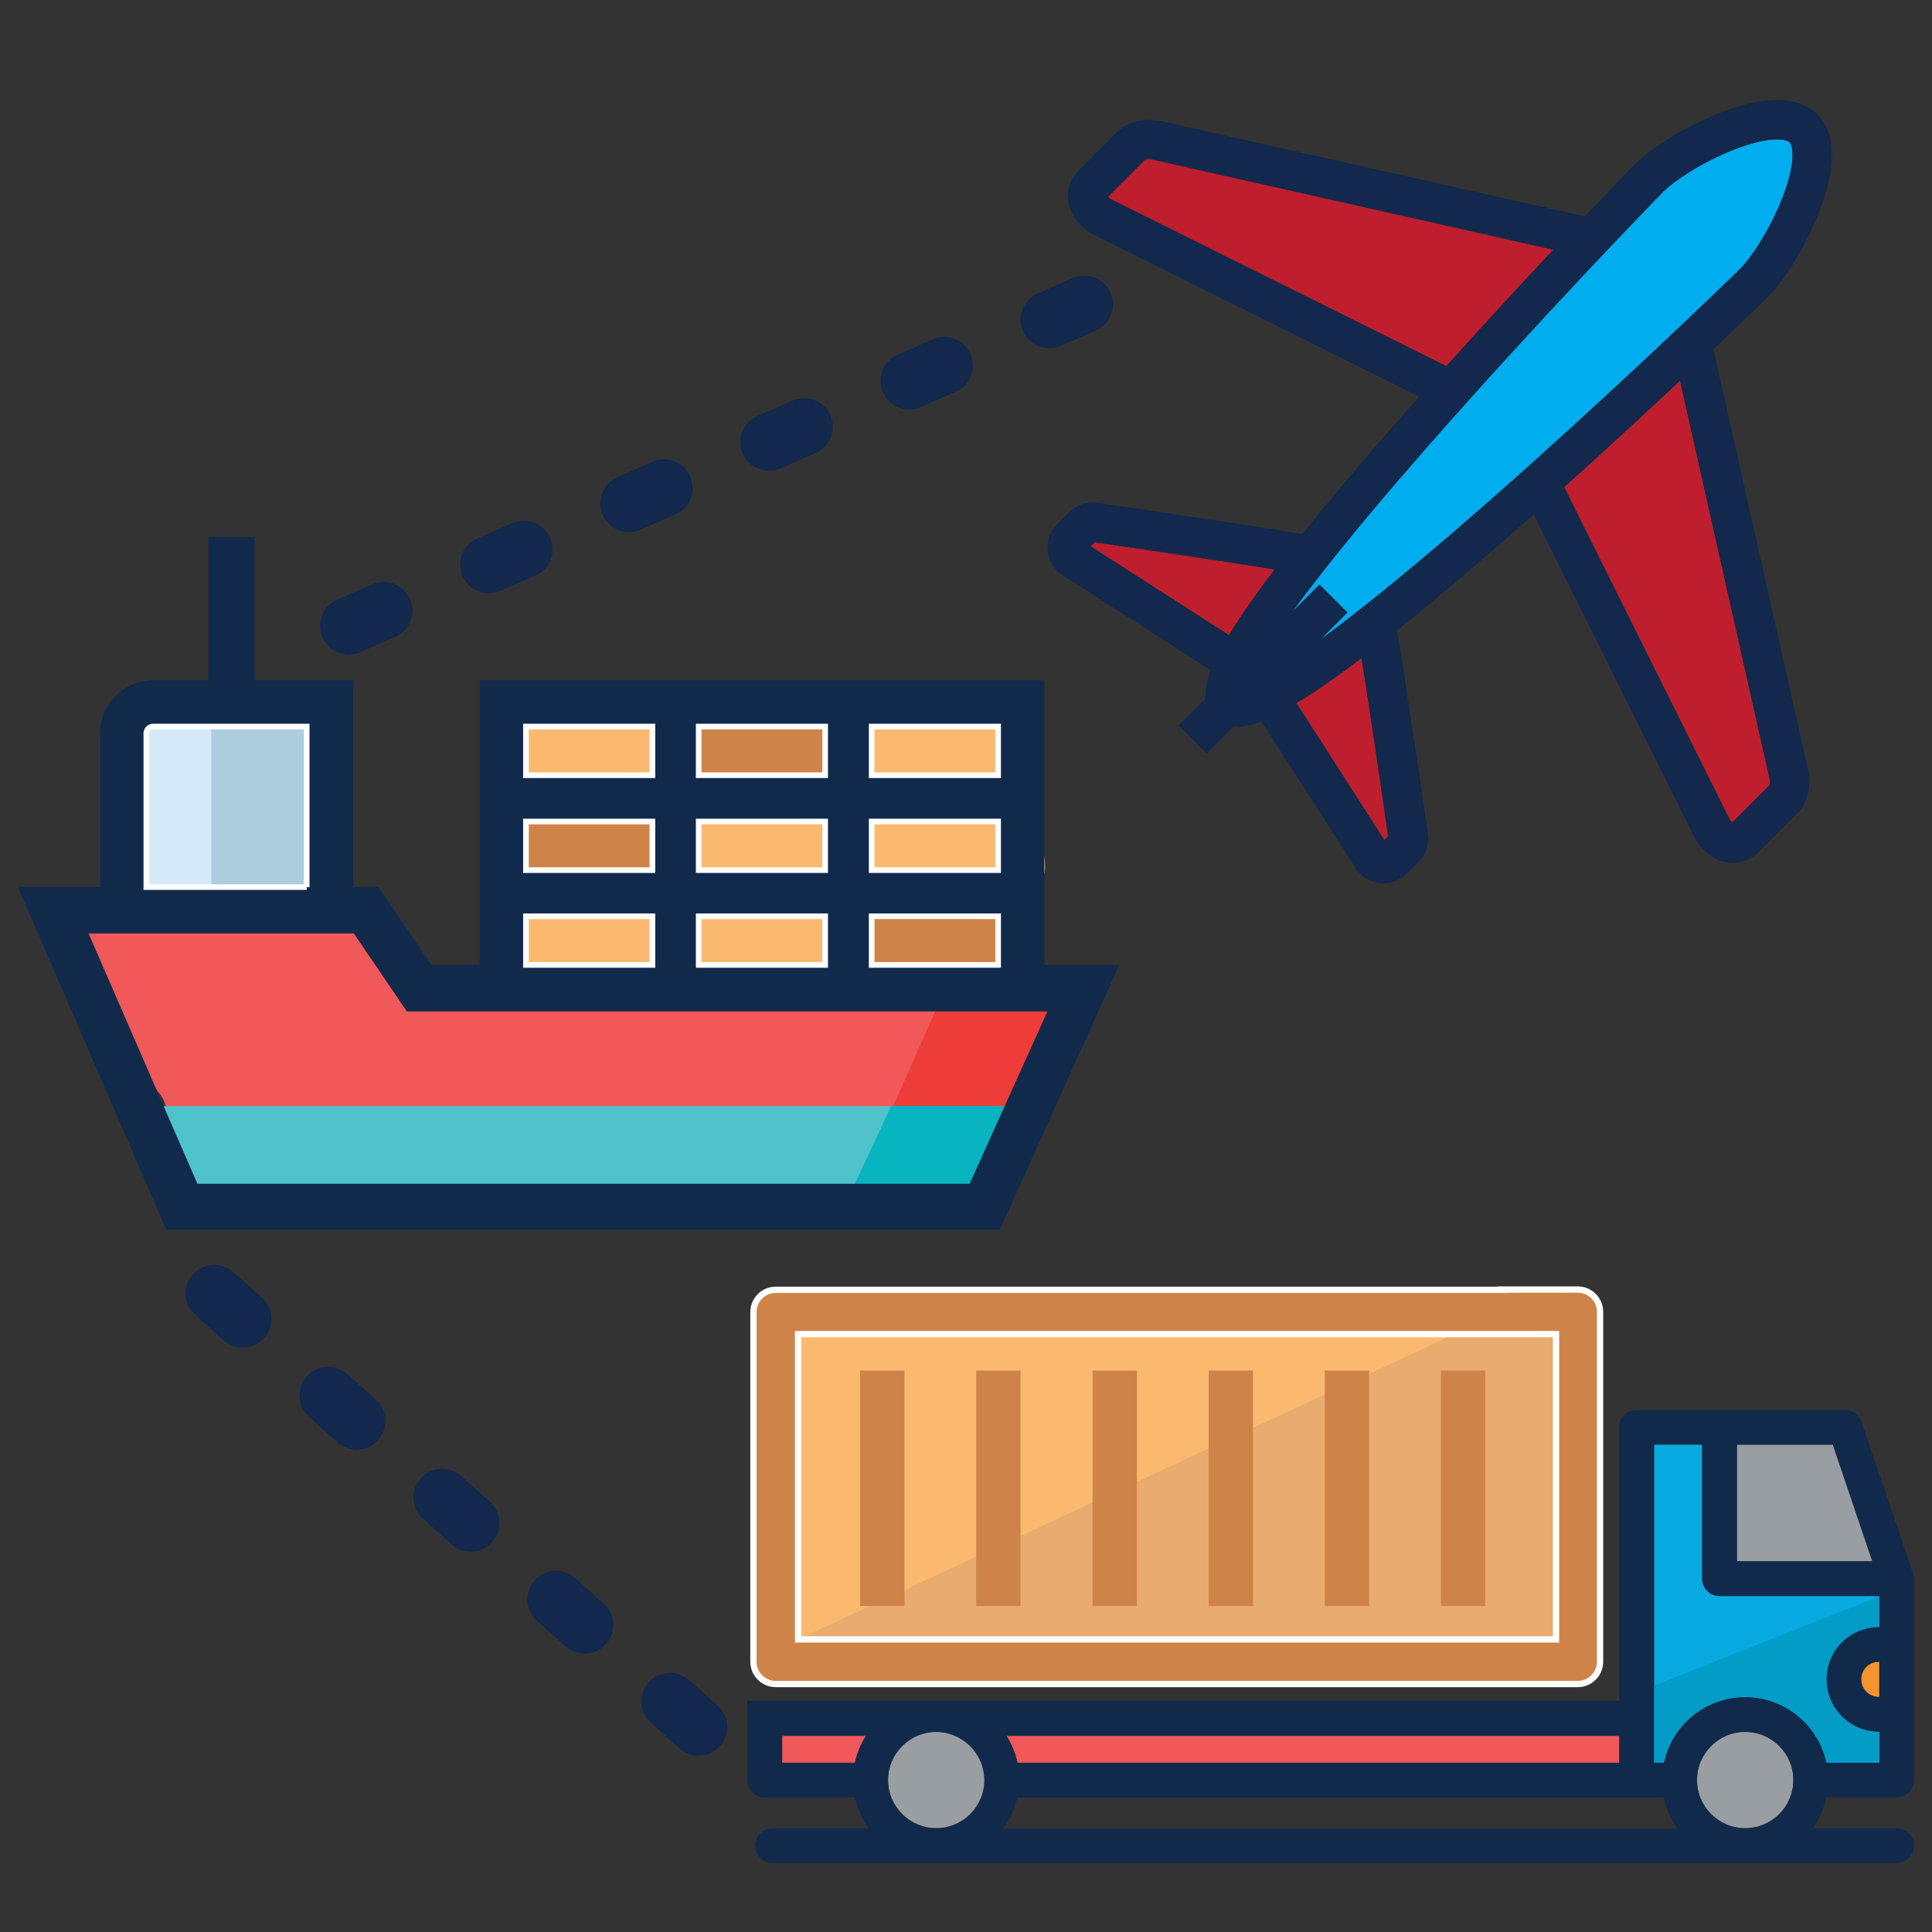 <?xml version="1.0" encoding="UTF-8"?>
<svg id="Capa_1" data-name="Capa 1" xmlns="http://www.w3.org/2000/svg" viewBox="0 0 480 480">
  <rect x="0" y="0" width="480" height="480" fill="#333333" stroke="none"/>
  <defs>
    <style>
      .cls-1 {
        fill: #00adee;
      }

      .cls-2 {
        fill: #029cc6;
      }

      .cls-3 {
        fill: #ee3c38;
      }

      .cls-4 {
        fill: #eaac6e;
      }

      .cls-5 {
        fill: #f05859;
      }

      .cls-6 {
        fill: #f69230;
      }

      .cls-7 {
        fill: #fbb970;
      }

      .cls-8 {
        fill: #999ea2;
      }

      .cls-9 {
        fill: #ce8449;
      }

      .cls-10 {
        fill: #b2d8f2;
      }

      .cls-11 {
        fill: #be1e2d;
      }

      .cls-12 {
        fill: #abcddd;
      }

      .cls-13 {
        fill: #d5e9f8;
      }

      .cls-14 {
        fill: #12284c;
      }

      .cls-15 {
        fill: #112a4c;
      }

      .cls-16 {
        fill: #07b4c0;
      }

      .cls-17 {
        fill: #07abe2;
      }

      .cls-18 {
        fill: #4ec3cc;
      }

      .cls-19 {
        stroke-width: 1.4px;
      }

      .cls-19, .cls-20 {
        fill: none;
        stroke: #fff;
        stroke-miterlimit: 10;
      }

      .cls-20 {
        stroke-width: 1.56px;
      }
    </style>
  </defs>
  <path class="cls-14" d="m80.12,158.36c-1.58-3.61.07-7.81,3.67-9.38l8.7-3.8c3.61-1.58,7.81.07,9.38,3.67,1.58,3.61-.07,7.81-3.67,9.38l-8.7,3.8c-.93.41-1.9.6-2.85.6-2.75,0-5.36-1.6-6.53-4.27Zm34.81-15.22c-1.58-3.61.07-7.81,3.67-9.38l8.7-3.8c3.61-1.58,7.81.07,9.38,3.67,1.58,3.61-.07,7.81-3.67,9.38l-8.7,3.8c-.93.41-1.9.6-2.85.6-2.75,0-5.36-1.6-6.53-4.27Zm34.81-15.22c-1.58-3.6.07-7.8,3.67-9.38l8.7-3.81c3.6-1.58,7.81.07,9.38,3.67,1.58,3.6-.07,7.81-3.67,9.38l-8.7,3.81c-.93.41-1.9.6-2.85.6-2.74,0-5.36-1.6-6.53-4.27Zm34.81-15.22c-1.58-3.61.07-7.81,3.67-9.38l8.7-3.81c3.61-1.58,7.81.07,9.38,3.67,1.58,3.61-.07,7.81-3.67,9.38l-8.7,3.81c-.93.41-1.9.6-2.85.6-2.75,0-5.36-1.6-6.53-4.27Zm34.81-15.22c-1.58-3.61.07-7.81,3.67-9.38l8.7-3.8c3.61-1.58,7.81.07,9.38,3.67,1.58,3.61-.07,7.81-3.67,9.38l-8.7,3.8c-.93.41-1.9.6-2.85.6-2.75,0-5.36-1.6-6.53-4.27Zm34.81-15.22c-1.58-3.61.07-7.81,3.67-9.38l8.7-3.8c3.61-1.58,7.81.07,9.38,3.67,1.58,3.61-.07,7.81-3.67,9.38l-8.7,3.8c-.93.41-1.9.6-2.85.6-2.74,0-5.36-1.6-6.53-4.27Z"/>
  <path class="cls-11" d="m270.98,135.74l34.36,22.07c1.81-2.99,4-6.28,6.52-9.79,1.47-2.05,3.08-4.23,4.82-6.53-9.06-1.47-25.29-3.92-44.65-6.75l-1.05,1.01Z"/>
  <path class="cls-1" d="m334.75,152.16l-6.8,6.8c10.55-7.69,24.23-18.88,40.68-33.29,30.4-26.62,60.72-55.91,63.71-58.9,2.9-2.91,7.42-9.85,10.44-17.5,3.26-8.28,2.88-12.85,1.83-13.91-.17-.17-.91-.74-3.11-.74-2.78,0-6.51.89-10.8,2.58-7.65,3.02-14.59,7.54-17.49,10.44-2.95,2.95-32.03,33.03-58.9,63.71-9.84,11.24-18.27,21.3-25.08,29.91l-.69.88c-2.86,3.63-5.38,6.95-7.52,9.89l6.8-6.8,6.92,6.92Z"/>
  <path class="cls-11" d="m344.89,207.8c-2.63-18.36-5.09-34.8-6.62-44.31-2.23,1.69-4.34,3.25-6.29,4.65h0c-3.55,2.54-6.87,4.75-9.87,6.57l21.85,34.03.93-.93Z"/>
  <path class="cls-11" d="m385.93,62.04l-99.61-22.41c-1.03-.23-1.73,0-1.86.1l-9.17,9.17c.19.21.51.49,1,.73l83.04,41.34c8.43-9.38,17.37-19.09,26.6-28.93Z"/>
  <path class="cls-11" d="m388.61,121.03l41.01,82.37c.24.48.52.81.73,1l9.18-9.18c.13-.16.3-.9.09-1.85l-22.22-98.78c-9.83,9.22-19.49,18.1-28.78,26.45Z"/>
  <path class="cls-14" d="m343.69,219.46c2.18,0,4.24-.85,5.78-2.4l2.98-2.97c1.82-1.82,2.69-4.43,2.32-6.98-.38-2.62-2.39-16.38-4.41-29.65-1.58-10.41-2.64-17.1-3.3-20.82,8.21-6.56,17.63-14.5,28.03-23.6,1.83-1.61,3.76-3.3,5.96-5.25l39.81,79.97c1.75,3.52,4.82,5.95,8.22,6.5.49.08,1,.12,1.51.12,2.38,0,4.54-.91,6.26-2.63l9.62-9.62c2.61-2.6,3.65-6.79,2.72-10.92l-23.5-104.44c7.56-7.17,12.47-11.96,13.58-13.07,4.29-4.28,9.48-12.85,12.63-20.83,3.11-7.87,5.57-18.5-.35-24.42-3.26-3.27-10.14-5.98-24.42-.35-7.97,3.14-16.54,8.33-20.83,12.62-1.06,1.06-5.65,5.77-12.55,13.04l-105.27-23.68c-4.14-.93-8.33.12-10.92,2.72l-9.61,9.61c-2.1,2.09-2.99,4.85-2.51,7.77.56,3.39,2.99,6.47,6.5,8.22l80.64,40.15c-2.1,2.37-3.91,4.42-5.61,6.36-9.01,10.29-16.89,19.64-23.42,27.8-3.62-.66-10.46-1.75-21.31-3.39-8.31-1.26-18.56-2.78-29.67-4.41-2.55-.35-5.15.52-6.96,2.32l-2.98,2.98c-1.76,1.77-2.62,4.2-2.35,6.66.26,2.47,1.62,4.67,3.72,6.02l36.82,23.64c-.81,2.05-1.54,4.59-1.31,7.05l-6.66,6.66,6.93,6.92,6.69-6.69c.27.05.57.08.91.08,2.14,0,4.29-.65,6.02-1.33l23.42,36.47c1.35,2.1,3.54,3.45,5.98,3.71.29.03.59.05.92.05Zm95.93-26.1c.21.95.04,1.69-.09,1.85l-9.18,9.18c-.21-.19-.49-.51-.73-1l-41.01-82.37c9.29-8.35,18.96-17.23,28.78-26.45l22.22,98.78ZM276.28,49.63c-.49-.24-.81-.52-1-.73l9.17-9.17c.13-.1.84-.33,1.86-.1l99.61,22.41c-9.24,9.84-18.17,19.56-26.6,28.93l-83.04-41.34Zm35.57,98.38c-2.52,3.52-4.71,6.8-6.52,9.79l-34.36-22.07,1.05-1.01c19.36,2.83,35.59,5.28,44.65,6.75-1.74,2.29-3.36,4.48-4.82,6.53Zm16.7-5.86l.69-.88c6.8-8.61,15.24-18.68,25.08-29.91,26.87-30.68,55.95-60.76,58.9-63.71,2.9-2.9,9.84-7.42,17.49-10.44,4.28-1.69,8.01-2.58,10.8-2.58,2.2,0,2.93.57,3.11.74,1.05,1.05,1.43,5.63-1.83,13.91-3.02,7.65-7.54,14.59-10.44,17.5-2.99,2.99-33.32,32.28-63.71,58.9-16.45,14.41-30.13,25.6-40.68,33.29l6.8-6.8-6.92-6.92-6.8,6.8c2.14-2.94,4.67-6.25,7.52-9.89Zm-6.45,32.55c3.01-1.82,6.32-4.02,9.87-6.57h0c1.95-1.4,4.06-2.96,6.29-4.65,1.53,9.51,3.99,25.95,6.62,44.31l-.93.93-21.85-34.03Z"/>
  <path class="cls-5" d="m194.33,437.94h18.09c.51-2.42,1.47-4.65,2.74-6.69h-20.82v6.69Z"/>
  <path class="cls-8" d="m236.87,431.07c-.13-.06-.32-.13-.45-.19-1.21-.38-2.48-.64-3.82-.64-6.62,0-11.97,5.35-11.97,11.97s5.41,11.97,11.97,11.97,11.97-5.35,11.97-11.97c0-5.03-3.18-9.42-7.71-11.14"/>
  <path class="cls-17" d="m422.88,392.22v-33.31h-11.91v78.97h2.42c1.97-9.3,10.32-16.3,20.19-16.3s18.21,7.01,20.19,16.3h13.12v-7.64h-.13c-7.2,0-12.99-5.86-12.99-13.06s5.86-12.99,12.99-12.99h.13v-7.64h-39.67c-2.42,0-4.33-1.91-4.33-4.33"/>
  <path class="cls-17" d="m422.88,392.22v-33.31h-11.91v78.97h2.42c1.97-9.3,10.32-16.3,20.19-16.3s18.21,7.01,20.19,16.3h13.12v-7.64h-.13c-7.2,0-12.99-5.86-12.99-13.06s5.86-12.99,12.99-12.99h.13v-7.64h-39.67c-2.42,0-4.33-1.91-4.33-4.33"/>
  <path class="cls-8" d="m433.58,430.24c-6.62,0-11.97,5.35-11.97,11.97s5.35,11.97,11.97,11.97,11.97-5.35,11.97-11.97-5.35-11.97-11.97-11.97"/>
  <path class="cls-6" d="m462.43,417.25c0,2.42,1.97,4.4,4.39,4.4h.13v-8.73h-.19c-2.42-.06-4.33,1.91-4.33,4.33"/>
  <path class="cls-5" d="m402.31,437.94v-6.69h-152.27c1.27,2.04,2.23,4.27,2.74,6.69h149.53Z"/>
  <polygon class="cls-8" points="455.36 358.91 431.54 358.91 431.54 387.89 465.17 387.89 455.36 358.91"/>
  <path class="cls-15" d="m466.89,404.19h-.13c-7.2,0-12.99,5.86-12.99,12.99s5.86,13.06,12.99,13.06h.13v7.64h-13.12c-1.97-9.3-10.32-16.3-20.19-16.3s-18.21,7-20.19,16.3h-2.42v-78.97h11.91v33.31c0,2.36,1.91,4.33,4.33,4.33h39.67v7.64Zm0,17.39h-.13c-2.42,0-4.4-1.97-4.4-4.4s1.97-4.39,4.4-4.39h.13v8.79Zm-33.3,32.67c-6.62,0-11.97-5.35-11.97-11.97s5.35-11.97,11.97-11.97,11.97,5.35,11.97,11.97-5.35,11.97-11.97,11.97m-184.24,0c1.59-2.23,2.8-4.84,3.38-7.64h160.61c.57,2.8,1.78,5.41,3.37,7.64h-167.36Zm-16.75,0c-6.62,0-11.97-5.35-11.97-11.97s5.41-11.97,11.97-11.97c1.34,0,2.61.19,3.82.64.13.06.32.13.45.19,4.52,1.72,7.7,6.11,7.7,11.21,0,6.56-5.35,11.91-11.97,11.91m159.78-22.99h9.94v6.69h-149.53c-.51-2.42-1.47-4.65-2.74-6.69h142.33Zm39.17-72.34h23.82l9.81,28.97h-33.62v-28.97Zm-219.14,79.03h-18.09v-6.69h20.82c-1.27,1.97-2.23,4.27-2.74,6.69m263.14-46.11v-.13c0-.07,0-.19-.06-.25,0-.07,0-.13-.07-.19,0-.07-.06-.13-.06-.19s0-.13-.06-.19v-.06l-12.8-37.64c-.57-1.78-2.23-2.93-4.08-2.93h-51.84c-2.36,0-4.33,1.91-4.33,4.33v67.95h-216.59v19.68c0,2.36,1.91,4.33,4.33,4.33h22.42c.57,2.8,1.78,5.41,3.38,7.64h-23.82c-2.36,0-4.33,1.91-4.33,4.33s1.91,4.33,4.33,4.33h279.25c2.36,0,4.33-1.91,4.33-4.33s-1.91-4.33-4.33-4.33h-20.82c1.59-2.23,2.8-4.84,3.37-7.64h17.45c2.36,0,4.33-1.91,4.33-4.33v-50.37Z"/>
  <rect class="cls-10" x="178.03" y="267.98" width="61.14" height="10.19"/>
  <rect class="cls-10" x="157.65" y="267.98" width="10.19" height="10.19"/>
  <polygon class="cls-7" points="361.37 331.46 223.36 331.46 205.47 331.46 198.27 331.46 198.27 407.31 386.52 407.31 386.52 331.46 379.26 331.46 361.37 331.46"/>
  <polygon class="cls-4" points="361.37 331.46 198.27 407.31 386.52 407.31 386.52 331.46 379.26 331.46 361.37 331.46"/>
  <rect class="cls-9" x="213.69" y="340.51" width="11.02" height="58.52"/>
  <rect class="cls-9" x="242.53" y="340.51" width="11.02" height="58.52"/>
  <rect class="cls-9" x="271.45" y="340.51" width="11.02" height="58.52"/>
  <rect class="cls-9" x="300.29" y="340.51" width="11.02" height="58.52"/>
  <rect class="cls-9" x="329.14" y="340.51" width="11.02" height="58.52"/>
  <rect class="cls-9" x="357.99" y="340.51" width="11.02" height="58.52"/>
  <path class="cls-9" d="m386.46,407.31h-188.18v-75.85h188.31v75.85h-.13Zm-13.63-86.86h-180.1c-3.06,0-5.54,2.48-5.54,5.54v86.86c0,3.06,2.48,5.54,5.54,5.54h199.26c3.06,0,5.54-2.48,5.54-5.54v-86.93c0-3.06-2.48-5.54-5.54-5.54h-19.17v.06Z"/>
  <path class="cls-20" d="m386.46,407.31h-188.18v-75.85h188.31v75.85h-.13Zm-13.63-86.86h-180.1c-3.06,0-5.54,2.48-5.54,5.54v86.86c0,3.06,2.48,5.54,5.54,5.54h199.26c3.06,0,5.54-2.48,5.54-5.54v-86.93c0-3.06-2.48-5.54-5.54-5.54h-19.17v.06Z"/>
  <path class="cls-2" d="m410.98,437.94h2.42c1.97-9.3,10.32-16.3,20.19-16.3s18.21,7.01,20.19,16.3h13.12v-7.64h-.13c-7.19,0-12.99-5.86-12.99-13.06s5.86-12.99,12.99-12.99h.13v-7.64l-55.91,22.16v19.17Z"/>
  <path class="cls-7" d="m254.45,200.43v-23l-50.96-5.78c0-.65-.54-1.19-1.19-1.19h-70.5c-.65,0-1.19.54-1.19,1.19v69.96h121.84l2-22.73c10.91,3.72,1.51-18.46,0-18.46"/>
  <rect class="cls-9" x="171.1" y="177.65" width="36.44" height="17.76"/>
  <rect class="cls-9" x="214.02" y="224.83" width="36.44" height="17.76"/>
  <rect class="cls-13" x="30.63" y="180.57" width="54.47" height="39.79"/>
  <rect class="cls-12" x="52.5" y="180.57" width="30.39" height="39.79"/>
  <path class="cls-5" d="m107.78,248.21l-10.8-14.47c0,3.89-6.91-6.05-10.8-6.05l-63.7,2.54c-1.89,0-3.29,1.73-2.92,3.56,2.16,10.2,7.4,23.75,19.71,37.46,2.32,2.59,2.81,6.32,1.35,9.45l-1.46,10.74c-1.13,2.32-.32,7.67,2.21,7.67l207.08.49c1.35,0,2.59-.76,3.13-2l14.9-48.26c-21,30.83-.7-2.16-3.24-2.16l-15.28.54c-3.89-.05-140.2-3.4-140.2.49"/>
  <path class="cls-3" d="m263.69,242.76h-27.59l-19.54,44.16h30.83c1.35,0,2.59-.76,3.13-2l16.3-37.2c1.13-2.27-.59-4.97-3.13-4.97"/>
  <rect class="cls-9" x="128.13" y="201.24" width="36.44" height="17.76"/>
  <path class="cls-18" d="m39.81,274.82c.32,1.78.11,3.67-.7,5.35l2.21,13.87c-1.14,2.32,8.91,3.83,0,5.02h205.63c1.35,0,2.59-.75,3.13-2l10.42-22.24H39.81Z"/>
  <path class="cls-16" d="m221.42,274.82l-11.39,24.24h30.83c.16,0,.33,0,.49-.05.32-.05.65-.16.92-.27.27-.11.59-.32.81-.54.38-.32.7-.7.92-1.19l10.42-22.24h-32.99v.05Z"/>
  <path class="cls-15" d="m87.91,231.91l13.17,19.38h159.15l-19.33,42.81H49.04l-27.04-62.19h65.92Zm160.06,7.83h-31.42v-12.09h31.42v12.09Zm0-23.54h-31.42v-12.09h31.42v12.09Zm0-23.59h-31.42v-12.09h31.42v12.09Zm-42.97,47.13h-31.42v-12.09h31.42v12.09Zm0-23.54h-31.42v-12.09h31.42v12.09Zm0-23.59h-31.42v-12.09h31.42v12.09Zm-42.92,47.13h-31.42v-12.09h31.42v12.09Zm0-23.54h-31.42v-12.09h31.42v12.09Zm0-23.59h-31.42v-12.09h31.42v12.09Zm-85.89,27.8h-39.84v-38.22c0-.92.75-1.67,1.67-1.67h38.17v39.9Zm-51.34,0H4.45l36.87,85.13h207.08l29.69-65.81h-18.62v-70.72H119.17v70.72h-11.98l-13.17-19.38h-6.26v-51.34h-24.46v-35.63h-11.5v35.63h-13.77c-7.29,0-13.17,5.94-13.17,13.17v38.22Z"/>
  <path class="cls-19" d="m247.98,239.73h-31.42v-12.09h31.42v12.09Zm0-23.54h-31.42v-12.09h31.42v12.09Zm0-23.59h-31.42v-12.09h31.42v12.09Zm-42.97,47.13h-31.42v-12.09h31.42v12.09Zm0-23.54h-31.42v-12.09h31.42v12.09Zm0-23.59h-31.42v-12.09h31.42v12.09Zm-42.92,47.13h-31.42v-12.09h31.42v12.09Zm0-23.54h-31.42v-12.09h31.42v12.09Zm0-23.59h-31.42v-12.09h31.42v12.09Zm-85.89,27.8h-39.84v-38.22c0-.92.75-1.67,1.67-1.67h38.17v39.9Z"/>
  <path class="cls-14" d="m47.92,316.61c2.62-2.93,7.13-3.18,10.06-.56l7.08,6.34c2.93,2.63,3.18,7.13.56,10.06-2.62,2.93-7.13,3.18-10.06.56l-7.08-6.34c-.76-.68-1.33-1.48-1.73-2.34-1.14-2.5-.77-5.54,1.17-7.72Zm28.31,25.34c2.62-2.93,7.13-3.18,10.06-.56l7.08,6.34c2.93,2.63,3.18,7.13.56,10.06-2.62,2.93-7.13,3.18-10.06.56l-7.08-6.34c-.76-.68-1.33-1.48-1.73-2.34-1.14-2.5-.78-5.54,1.17-7.72Zm28.31,25.34c2.62-2.93,7.13-3.18,10.06-.56l7.08,6.34c2.93,2.62,3.18,7.13.56,10.06-2.62,2.93-7.13,3.18-10.06.56l-7.08-6.34c-.76-.68-1.33-1.48-1.73-2.34-1.14-2.5-.78-5.54,1.17-7.72Zm28.31,25.34c2.62-2.93,7.13-3.18,10.06-.56l7.08,6.33c2.93,2.63,3.18,7.13.56,10.06-2.62,2.93-7.13,3.18-10.06.56l-7.08-6.33c-.76-.68-1.33-1.48-1.73-2.34-1.14-2.5-.78-5.54,1.17-7.71Zm28.31,25.34c2.62-2.93,7.13-3.18,10.06-.56l7.08,6.34c2.93,2.63,3.18,7.13.56,10.06-2.62,2.93-7.13,3.18-10.06.56l-7.08-6.34c-.76-.68-1.33-1.48-1.73-2.34-1.14-2.5-.78-5.54,1.17-7.72Z"/>
</svg>